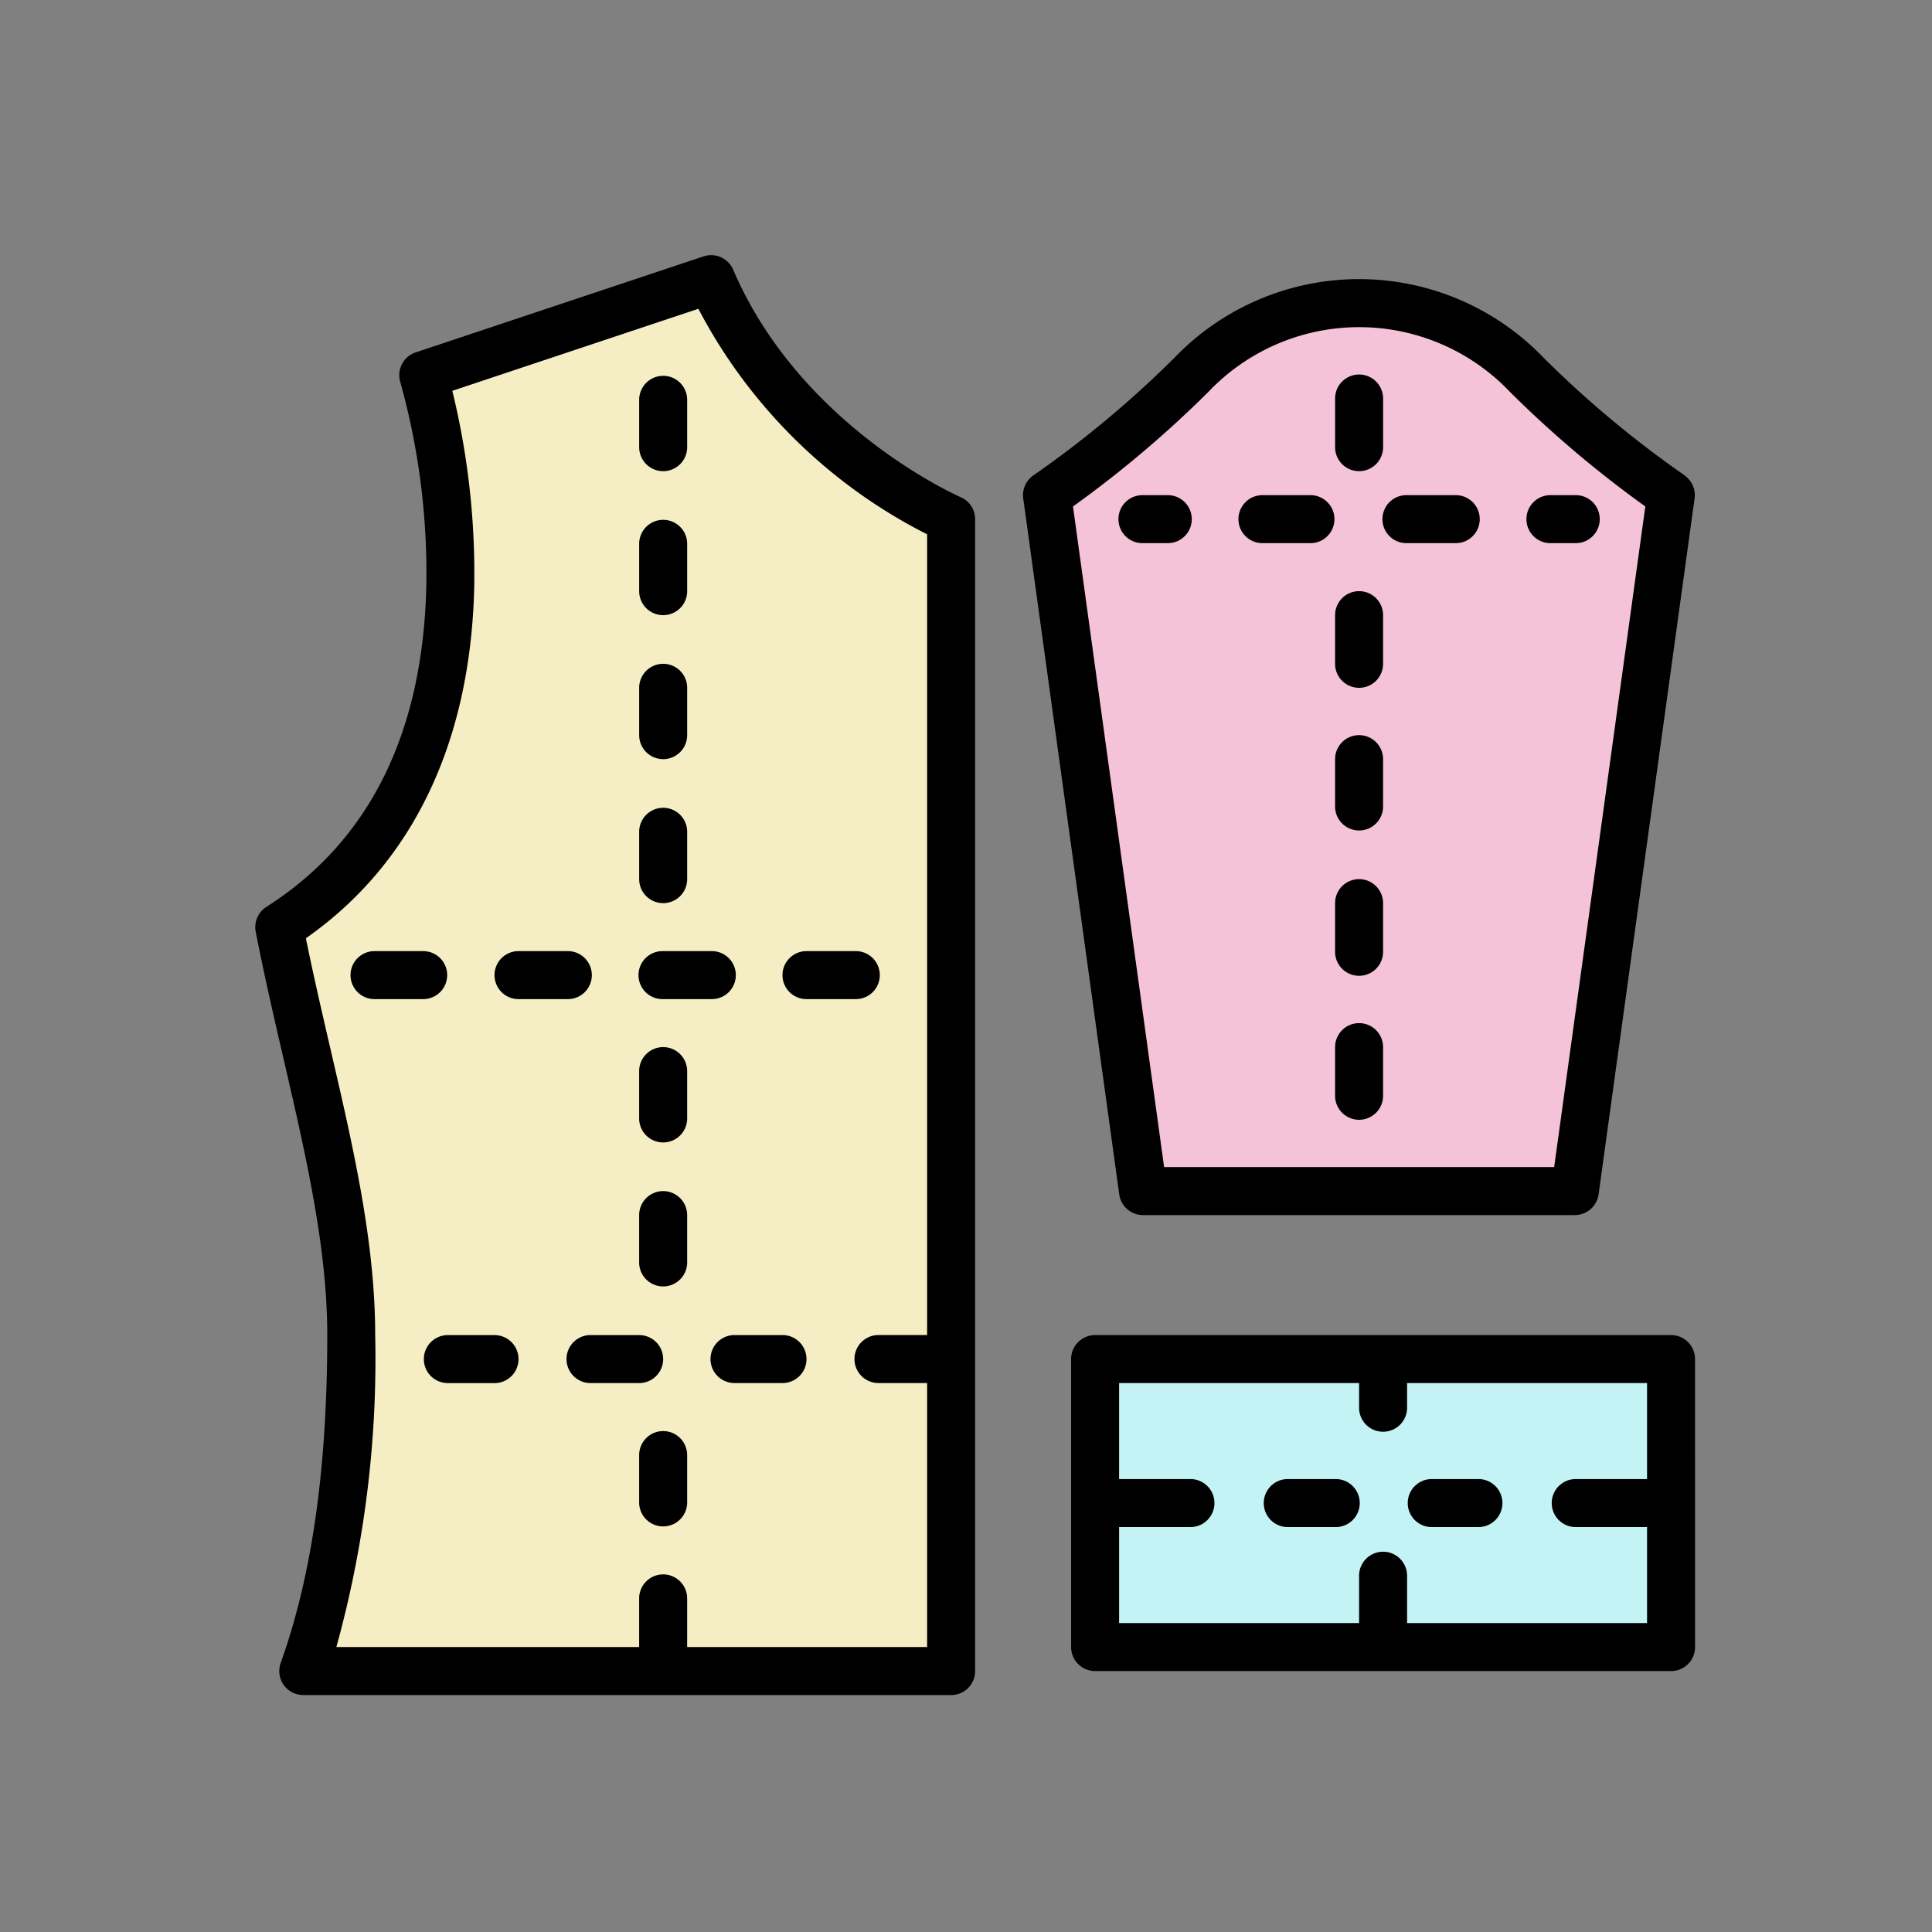 <svg xmlns="http://www.w3.org/2000/svg" width="106" height="106" viewBox="0 0 106 106">
  <rect x="0" y="0" width="106" height="106" fill="#808080" stroke="none"/>
  <g id="Grupo_45977" data-name="Grupo 45977" transform="translate(3091 -3128)">
    <rect id="Rectángulo_12713" data-name="Rectángulo 12713" width="106" height="106" transform="translate(-3091 3128)" fill="none"/>
    <g id="patron-de-tela_1_" data-name="patron-de-tela (1)" transform="translate(-3092.994 3126.005)">
      <g id="Grupo_45738" data-name="Grupo 45738" transform="translate(17.312 17.312)">
        <path id="Trazado_70918" data-name="Trazado 70918" d="M47.7,24,31.9,29.267S38.483,50.333,24,59.549c1.523,7.829,3.95,15.359,3.95,22.383,0,6.583-.656,12.917-2.633,18.433H60.866v-63.2S51.65,33.217,47.7,24Z" transform="translate(-24 -24)" fill="#f5edc3"/>
        <path id="Trazado_70919" data-name="Trazado 70919" d="M314.233,42.533l-5.267,38.183h-23.7L280,42.533a58.354,58.354,0,0,0,7.9-6.583,12.728,12.728,0,0,1,18.433,0,58.356,58.356,0,0,0,7.9,6.583Z" transform="translate(-237.867 -30.683)" fill="#f5c3d7"/>
        <path id="Trazado_70920" data-name="Trazado 70920" d="M296,384h31.6v15.8H296Z" transform="translate(-251.234 -324.751)" fill="#c3f3f5"/>
      </g>
      <path id="Trazado_70921" data-name="Trazado 70921" d="M55.495,93.678v-63.2a1.317,1.317,0,0,0-.8-1.21c-.087-.037-8.775-3.842-12.475-12.475a1.317,1.317,0,0,0-1.627-.731L24.8,21.329a1.317,1.317,0,0,0-.84,1.642,38.977,38.977,0,0,1,1.422,11.26c-.206,8.053-3.158,13.948-8.772,17.521a1.317,1.317,0,0,0-.586,1.362c.456,2.343.994,4.67,1.515,6.921,1.24,5.357,2.411,10.417,2.411,15.21,0,7.307-.836,13.191-2.556,17.989a1.317,1.317,0,0,0,1.239,1.761H54.178A1.317,1.317,0,0,0,55.495,93.678ZM52.861,75.243H50.228a1.317,1.317,0,1,0,0,2.633h2.633V92.361H39.695V89.728a1.317,1.317,0,1,0-2.633,0v2.633H20.449a59.316,59.316,0,0,0,2.13-17.116c0-5.093-1.2-10.3-2.478-15.8-.451-1.951-.916-3.961-1.325-5.972C24.6,49.4,27.792,42.794,28.01,34.3a42.175,42.175,0,0,0-1.2-10.863l13.5-4.5A28.887,28.887,0,0,0,52.861,31.311Z" transform="translate(0 0)"/>
      <path id="Trazado_70922" data-name="Trazado 70922" d="M308.28,34.754a57.386,57.386,0,0,1-7.7-6.419,14.043,14.043,0,0,0-20.3,0,57.62,57.62,0,0,1-7.7,6.419,1.317,1.317,0,0,0-.574,1.275l5.267,38.183a1.317,1.317,0,0,0,1.3,1.137h23.7a1.317,1.317,0,0,0,1.3-1.137l5.267-38.183a1.317,1.317,0,0,0-.574-1.275Zm-7.144,37.962h-21.4l-5-36.246a60.762,60.762,0,0,0,7.416-6.273,11.411,11.411,0,0,1,16.57,0,60.764,60.764,0,0,0,7.415,6.273Z" transform="translate(-213.872 -6.688)"/>
      <path id="Trazado_70923" data-name="Trazado 70923" d="M145.317,61.267a1.317,1.317,0,0,0,1.317-1.317V57.317a1.317,1.317,0,0,0-2.633,0V59.95A1.317,1.317,0,0,0,145.317,61.267Z" transform="translate(-106.938 -33.421)"/>
      <path id="Trazado_70924" data-name="Trazado 70924" d="M377.317,61.267a1.317,1.317,0,0,0,1.317-1.317V57.317a1.317,1.317,0,1,0-2.633,0V59.95A1.317,1.317,0,0,0,377.317,61.267Z" transform="translate(-300.756 -33.421)"/>
      <path id="Trazado_70925" data-name="Trazado 70925" d="M377.317,128A1.317,1.317,0,0,0,376,129.317v2.633a1.317,1.317,0,1,0,2.633,0v-2.633A1.317,1.317,0,0,0,377.317,128Z" transform="translate(-300.756 -93.571)"/>
      <path id="Trazado_70926" data-name="Trazado 70926" d="M377.317,176A1.317,1.317,0,0,0,376,177.317v2.633a1.317,1.317,0,0,0,2.633,0v-2.633A1.317,1.317,0,0,0,377.317,176Z" transform="translate(-300.756 -133.671)"/>
      <path id="Trazado_70927" data-name="Trazado 70927" d="M377.317,224A1.317,1.317,0,0,0,376,225.317v2.633a1.317,1.317,0,1,0,2.633,0v-2.633A1.317,1.317,0,0,0,377.317,224Z" transform="translate(-300.756 -173.771)"/>
      <path id="Trazado_70928" data-name="Trazado 70928" d="M377.317,272A1.317,1.317,0,0,0,376,273.317v2.633a1.317,1.317,0,1,0,2.633,0v-2.633A1.317,1.317,0,0,0,377.317,272Z" transform="translate(-300.756 -213.871)"/>
      <path id="Trazado_70929" data-name="Trazado 70929" d="M53.267,249.317A1.317,1.317,0,0,0,51.95,248H49.317a1.317,1.317,0,1,0,0,2.633H51.95A1.317,1.317,0,0,0,53.267,249.317Z" transform="translate(-26.738 -193.821)"/>
      <path id="Trazado_70930" data-name="Trazado 70930" d="M355.95,424h-2.633a1.317,1.317,0,0,0,0,2.633h2.633a1.317,1.317,0,1,0,0-2.633Z" transform="translate(-280.706 -340.855)"/>
      <path id="Trazado_70931" data-name="Trazado 70931" d="M401.317,426.633h2.633a1.317,1.317,0,0,0,0-2.633h-2.633a1.317,1.317,0,0,0,0,2.633Z" transform="translate(-320.806 -340.855)"/>
      <path id="Trazado_70932" data-name="Trazado 70932" d="M322.233,377.317A1.317,1.317,0,0,0,320.916,376h-31.6A1.317,1.317,0,0,0,288,377.317v15.8a1.317,1.317,0,0,0,1.317,1.317h31.6a1.317,1.317,0,0,0,1.317-1.317ZM319.6,383.9h-3.95a1.317,1.317,0,0,0,0,2.633h3.95V391.8H306.433v-2.633a1.317,1.317,0,0,0-2.633,0V391.8H290.633v-5.267h3.95a1.317,1.317,0,0,0,0-2.633h-3.95v-5.267H303.8v1.317a1.317,1.317,0,1,0,2.633,0v-1.317H319.6Z" transform="translate(-227.239 -300.755)"/>
      <path id="Trazado_70933" data-name="Trazado 70933" d="M306.633,96h-1.317a1.317,1.317,0,1,0,0,2.633h1.317a1.317,1.317,0,1,0,0-2.633Z" transform="translate(-240.605 -66.838)"/>
      <path id="Trazado_70934" data-name="Trazado 70934" d="M347.95,96h-2.633a1.317,1.317,0,1,0,0,2.633h2.633a1.317,1.317,0,0,0,0-2.633Z" transform="translate(-274.022 -66.838)"/>
      <path id="Trazado_70935" data-name="Trazado 70935" d="M395.95,96h-2.633a1.317,1.317,0,1,0,0,2.633h2.633a1.317,1.317,0,1,0,0-2.633Z" transform="translate(-314.122 -66.838)"/>
      <path id="Trazado_70936" data-name="Trazado 70936" d="M441.317,98.633h1.317a1.317,1.317,0,1,0,0-2.633h-1.317a1.317,1.317,0,1,0,0,2.633Z" transform="translate(-354.222 -66.838)"/>
      <path id="Trazado_70937" data-name="Trazado 70937" d="M75.95,376.007H73.317a1.317,1.317,0,0,0,0,2.633H75.95a1.317,1.317,0,0,0,0-2.633Z" transform="translate(-46.788 -300.761)"/>
      <path id="Trazado_70938" data-name="Trazado 70938" d="M125.267,377.317A1.317,1.317,0,0,0,123.95,376h-2.633a1.317,1.317,0,1,0,0,2.633h2.633A1.317,1.317,0,0,0,125.267,377.317Z" transform="translate(-86.888 -300.755)"/>
      <path id="Trazado_70939" data-name="Trazado 70939" d="M171.95,375.993h-2.633a1.317,1.317,0,1,0,0,2.633h2.633a1.317,1.317,0,0,0,0-2.633Z" transform="translate(-126.988 -300.749)"/>
      <path id="Trazado_70940" data-name="Trazado 70940" d="M97.317,250.633H99.95a1.317,1.317,0,1,0,0-2.633H97.317a1.317,1.317,0,1,0,0,2.633Z" transform="translate(-66.838 -193.821)"/>
      <path id="Trazado_70941" data-name="Trazado 70941" d="M145.317,250.633h2.633a1.317,1.317,0,1,0,0-2.633h-2.633a1.317,1.317,0,1,0,0,2.633Z" transform="translate(-106.938 -193.821)"/>
      <path id="Trazado_70942" data-name="Trazado 70942" d="M193.317,250.633h2.633a1.317,1.317,0,1,0,0-2.633h-2.633a1.317,1.317,0,1,0,0,2.633Z" transform="translate(-147.038 -193.821)"/>
      <path id="Trazado_70943" data-name="Trazado 70943" d="M145.317,109.267a1.317,1.317,0,0,0,1.317-1.317v-2.633a1.317,1.317,0,0,0-2.633,0v2.633A1.317,1.317,0,0,0,145.317,109.267Z" transform="translate(-106.938 -73.521)"/>
      <path id="Trazado_70944" data-name="Trazado 70944" d="M145.317,157.267a1.317,1.317,0,0,0,1.317-1.317v-2.633a1.317,1.317,0,0,0-2.633,0v2.633A1.317,1.317,0,0,0,145.317,157.267Z" transform="translate(-106.938 -113.621)"/>
      <path id="Trazado_70945" data-name="Trazado 70945" d="M145.317,205.267a1.317,1.317,0,0,0,1.317-1.317v-2.633a1.317,1.317,0,0,0-2.633,0v2.633A1.317,1.317,0,0,0,145.317,205.267Z" transform="translate(-106.938 -153.721)"/>
      <path id="Trazado_70946" data-name="Trazado 70946" d="M145.317,280A1.317,1.317,0,0,0,144,281.317v2.633a1.317,1.317,0,0,0,2.633,0v-2.633A1.317,1.317,0,0,0,145.317,280Z" transform="translate(-106.938 -220.555)"/>
      <path id="Trazado_70947" data-name="Trazado 70947" d="M145.317,328A1.317,1.317,0,0,0,144,329.317v2.633a1.317,1.317,0,0,0,2.633,0v-2.633A1.317,1.317,0,0,0,145.317,328Z" transform="translate(-106.938 -260.655)"/>
      <path id="Trazado_70948" data-name="Trazado 70948" d="M145.317,408A1.317,1.317,0,0,0,144,409.317v2.633a1.317,1.317,0,0,0,2.633,0v-2.633A1.317,1.317,0,0,0,145.317,408Z" transform="translate(-106.938 -327.488)"/>
    </g>
  </g>
</svg>
